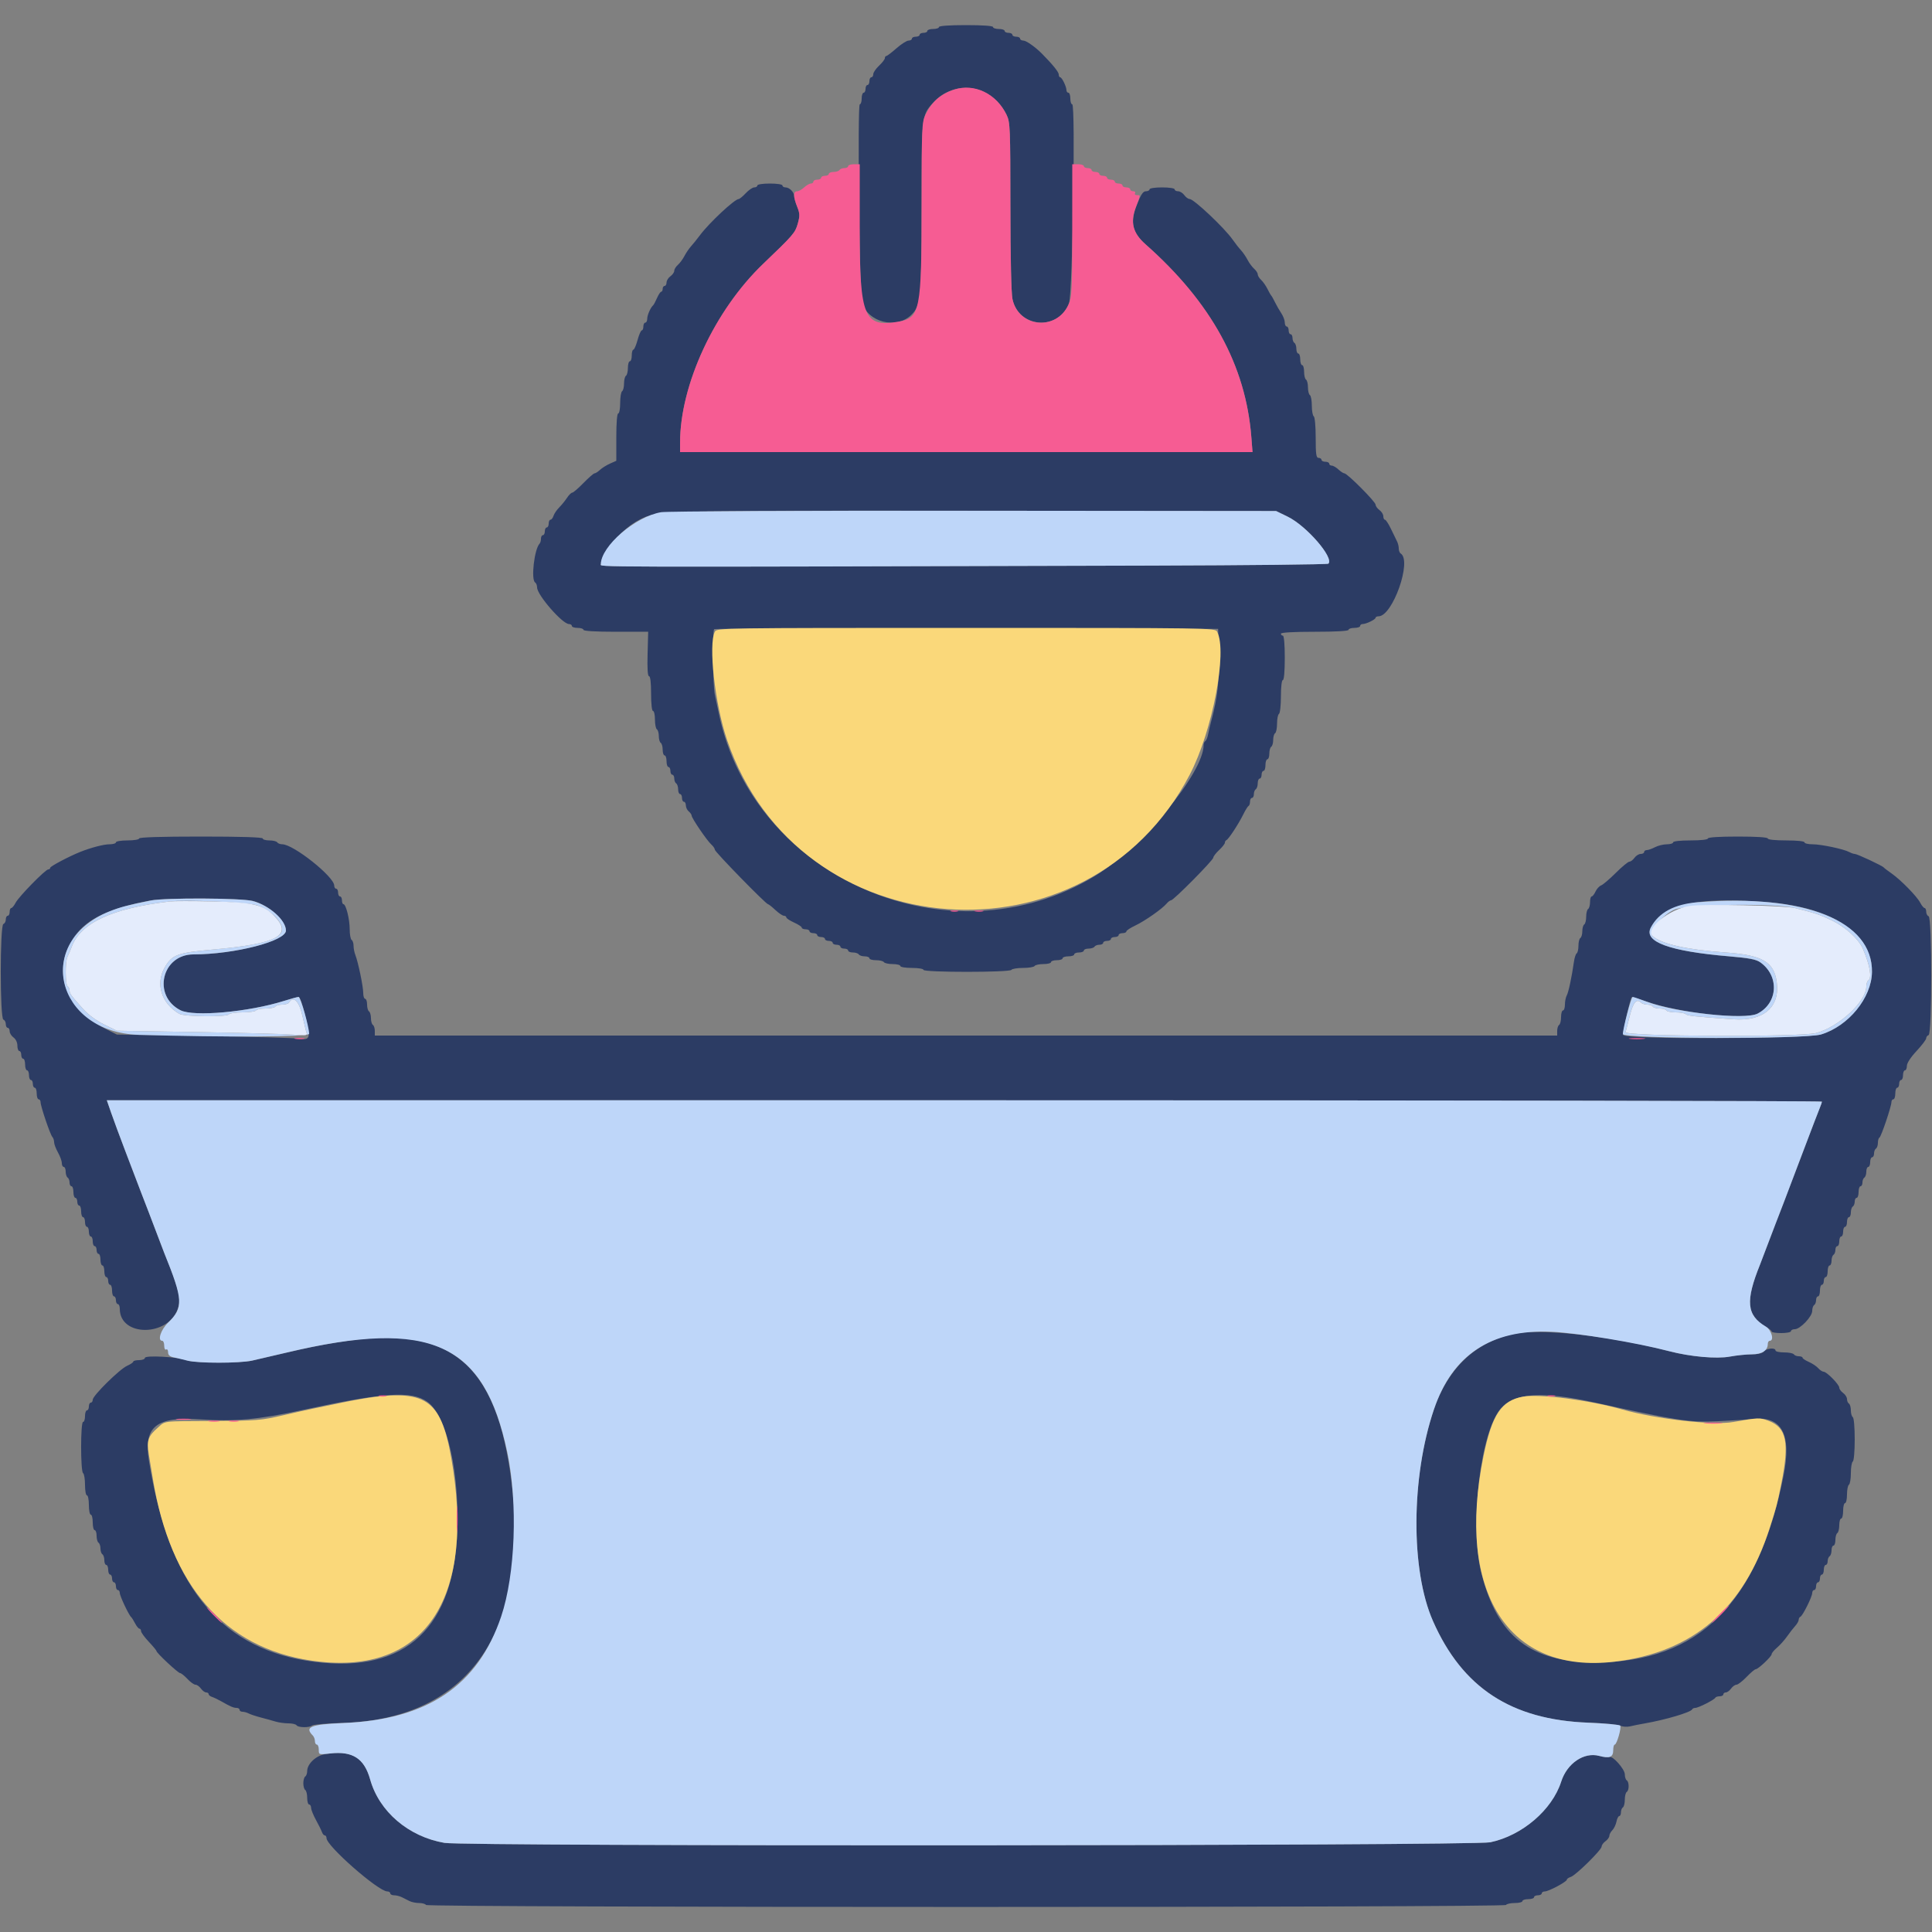 <svg id="svg" version="1.1" xmlns="http://www.w3.org/2000/svg" xmlns:xlink="http://www.w3.org/1999/xlink" width="400" height="400" viewBox="0, 0, 400,400"><rect x="0" y="0" width="400" height="400" fill="#808080" stroke="none"/><g id="svgg"><path id="path0" d="M194.400 5.600 C 194.400 5.820,193.860 6.000,193.200 6.000 C 192.540 6.000,192.000 6.180,192.000 6.400 C 192.000 6.620,191.640 6.800,191.200 6.800 C 190.760 6.800,190.400 6.980,190.400 7.200 C 190.400 7.420,190.040 7.600,189.600 7.600 C 189.160 7.600,188.800 7.780,188.800 8.000 C 188.800 8.220,188.485 8.403,188.100 8.406 C 187.715 8.410,186.590 9.127,185.600 10.000 C 184.610 10.873,183.665 11.590,183.500 11.594 C 183.335 11.597,183.200 11.798,183.200 12.040 C 183.200 12.281,182.660 12.983,182.000 13.600 C 181.340 14.217,180.800 15.009,180.800 15.360 C 180.800 15.712,180.620 16.000,180.400 16.000 C 180.180 16.000,180.000 16.360,180.000 16.800 C 180.000 17.240,179.820 17.600,179.600 17.600 C 179.380 17.600,179.200 17.960,179.200 18.400 C 179.200 18.840,179.020 19.200,178.800 19.200 C 178.580 19.200,178.400 19.740,178.400 20.400 C 178.400 21.060,178.223 21.600,178.008 21.600 C 177.507 21.600,177.927 60.387,178.450 62.479 C 179.512 66.726,185.653 68.295,188.763 65.114 C 190.652 63.181,190.799 61.567,190.809 42.680 C 190.818 23.994,190.827 23.910,193.078 21.391 C 197.657 16.265,205.376 17.478,208.414 23.800 C 209.135 25.301,209.183 26.466,209.191 42.680 C 209.197 53.245,209.364 60.725,209.622 61.926 C 210.921 67.988,219.258 68.543,221.336 62.707 C 222.070 60.648,222.693 21.600,221.992 21.600 C 221.777 21.600,221.600 21.060,221.600 20.400 C 221.600 19.740,221.420 19.200,221.200 19.200 C 220.980 19.200,220.800 18.966,220.800 18.680 C 220.800 17.944,219.859 16.007,219.500 16.003 C 219.335 16.001,219.200 15.730,219.200 15.400 C 219.200 14.912,217.893 13.302,215.704 11.093 C 214.372 9.749,212.479 8.412,211.900 8.406 C 211.515 8.403,211.200 8.220,211.200 8.000 C 211.200 7.780,210.840 7.600,210.400 7.600 C 209.960 7.600,209.600 7.420,209.600 7.200 C 209.600 6.980,209.240 6.800,208.800 6.800 C 208.360 6.800,208.000 6.620,208.000 6.400 C 208.000 6.180,207.460 6.000,206.800 6.000 C 206.140 6.000,205.600 5.820,205.600 5.600 C 205.600 5.352,203.467 5.200,200.000 5.200 C 196.533 5.200,194.400 5.352,194.400 5.600 M156.800 38.400 C 156.800 38.620,156.512 38.800,156.160 38.800 C 155.809 38.800,155.017 39.340,154.400 40.000 C 153.783 40.660,153.126 41.202,152.940 41.205 C 152.099 41.217,146.860 46.105,144.952 48.658 C 144.318 49.506,143.470 50.559,143.066 51.000 C 142.662 51.440,142.051 52.340,141.707 53.000 C 141.363 53.660,140.748 54.491,140.341 54.847 C 139.933 55.203,139.600 55.748,139.600 56.059 C 139.600 56.369,139.240 56.883,138.800 57.200 C 138.360 57.517,138.000 58.097,138.000 58.488 C 138.000 58.880,137.820 59.200,137.600 59.200 C 137.380 59.200,137.200 59.470,137.200 59.800 C 137.200 60.130,137.064 60.400,136.898 60.400 C 136.731 60.400,136.341 60.985,136.030 61.700 C 135.719 62.415,135.360 63.090,135.232 63.200 C 134.699 63.659,134.000 65.246,134.000 65.995 C 134.000 66.438,133.820 66.800,133.600 66.800 C 133.380 66.800,133.200 67.160,133.200 67.600 C 133.200 68.040,133.053 68.400,132.872 68.400 C 132.692 68.400,132.300 69.300,132.000 70.400 C 131.700 71.500,131.308 72.400,131.128 72.400 C 130.947 72.400,130.800 72.940,130.800 73.600 C 130.800 74.260,130.620 74.800,130.400 74.800 C 130.180 74.800,130.000 75.419,130.000 76.176 C 130.000 76.933,129.820 77.664,129.600 77.800 C 129.380 77.936,129.200 78.656,129.200 79.400 C 129.200 80.144,129.020 80.864,128.800 81.000 C 128.580 81.136,128.400 82.227,128.400 83.424 C 128.400 84.621,128.220 85.600,128.000 85.600 C 127.755 85.600,127.600 87.501,127.600 90.502 L 127.600 95.405 126.300 95.980 C 125.585 96.297,124.651 96.880,124.225 97.278 C 123.798 97.675,123.291 98.000,123.099 98.000 C 122.906 98.000,121.871 98.900,120.800 100.000 C 119.729 101.100,118.681 102.000,118.472 102.000 C 118.263 102.000,117.774 102.486,117.385 103.079 C 116.996 103.673,116.269 104.567,115.770 105.067 C 115.271 105.566,114.746 106.340,114.604 106.787 C 114.462 107.234,114.178 107.600,113.973 107.600 C 113.768 107.600,113.600 107.960,113.600 108.400 C 113.600 108.840,113.420 109.200,113.200 109.200 C 112.980 109.200,112.800 109.560,112.800 110.000 C 112.800 110.440,112.620 110.800,112.400 110.800 C 112.180 110.800,112.000 111.130,112.000 111.533 C 112.000 111.937,111.877 112.390,111.726 112.541 C 110.628 113.639,109.893 120.039,110.800 120.600 C 111.020 120.736,111.200 121.199,111.200 121.629 C 111.200 123.179,116.443 129.200,117.793 129.200 C 118.127 129.200,118.400 129.380,118.400 129.600 C 118.400 129.820,118.940 130.000,119.600 130.000 C 120.260 130.000,120.800 130.180,120.800 130.400 C 120.800 130.651,123.299 130.800,127.500 130.799 L 134.200 130.798 134.076 135.399 C 133.993 138.453,134.094 140.000,134.376 140.000 C 134.643 140.000,134.800 141.330,134.800 143.600 C 134.800 145.733,134.963 147.200,135.200 147.200 C 135.420 147.200,135.600 147.999,135.600 148.976 C 135.600 149.953,135.780 150.864,136.000 151.000 C 136.220 151.136,136.400 151.766,136.400 152.400 C 136.400 153.034,136.580 153.664,136.800 153.800 C 137.020 153.936,137.200 154.577,137.200 155.224 C 137.200 155.871,137.380 156.400,137.600 156.400 C 137.820 156.400,138.000 156.940,138.000 157.600 C 138.000 158.260,138.180 158.800,138.400 158.800 C 138.620 158.800,138.800 159.160,138.800 159.600 C 138.800 160.040,138.980 160.400,139.200 160.400 C 139.420 160.400,139.600 160.749,139.600 161.176 C 139.600 161.603,139.780 162.064,140.000 162.200 C 140.220 162.336,140.400 162.887,140.400 163.424 C 140.400 163.961,140.580 164.400,140.800 164.400 C 141.020 164.400,141.200 164.760,141.200 165.200 C 141.200 165.640,141.380 166.000,141.600 166.000 C 141.820 166.000,142.000 166.338,142.000 166.751 C 142.000 167.164,142.270 167.726,142.600 168.000 C 142.930 168.274,143.200 168.666,143.200 168.871 C 143.200 169.387,146.380 174.055,147.272 174.847 C 147.672 175.203,148.000 175.687,148.000 175.923 C 148.000 176.363,158.576 187.200,159.005 187.200 C 159.136 187.200,159.819 187.739,160.522 188.398 C 161.225 189.057,162.025 189.597,162.300 189.598 C 162.575 189.599,162.800 189.753,162.800 189.939 C 162.800 190.126,163.520 190.603,164.400 191.000 C 165.280 191.397,166.000 191.874,166.000 192.061 C 166.000 192.247,166.360 192.400,166.800 192.400 C 167.240 192.400,167.600 192.580,167.600 192.800 C 167.600 193.020,167.960 193.200,168.400 193.200 C 168.840 193.200,169.200 193.380,169.200 193.600 C 169.200 193.820,169.560 194.000,170.000 194.000 C 170.440 194.000,170.800 194.180,170.800 194.400 C 170.800 194.620,171.160 194.800,171.600 194.800 C 172.040 194.800,172.400 194.980,172.400 195.200 C 172.400 195.420,172.760 195.600,173.200 195.600 C 173.640 195.600,174.000 195.780,174.000 196.000 C 174.000 196.220,174.360 196.400,174.800 196.400 C 175.240 196.400,175.600 196.580,175.600 196.800 C 175.600 197.020,176.039 197.200,176.576 197.200 C 177.113 197.200,177.664 197.380,177.800 197.600 C 177.936 197.820,178.487 198.000,179.024 198.000 C 179.561 198.000,180.000 198.180,180.000 198.400 C 180.000 198.620,180.619 198.800,181.376 198.800 C 182.133 198.800,182.864 198.980,183.000 199.200 C 183.136 199.420,183.957 199.600,184.824 199.600 C 185.691 199.600,186.400 199.780,186.400 200.000 C 186.400 200.222,187.467 200.400,188.800 200.400 C 190.133 200.400,191.200 200.578,191.200 200.800 C 191.200 201.345,209.063 201.345,209.400 200.800 C 209.536 200.580,210.616 200.400,211.800 200.400 C 212.984 200.400,214.064 200.220,214.200 200.000 C 214.336 199.780,215.157 199.600,216.024 199.600 C 216.891 199.600,217.600 199.420,217.600 199.200 C 217.600 198.980,218.140 198.800,218.800 198.800 C 219.460 198.800,220.000 198.620,220.000 198.400 C 220.000 198.180,220.540 198.000,221.200 198.000 C 221.860 198.000,222.400 197.820,222.400 197.600 C 222.400 197.380,222.850 197.200,223.400 197.200 C 223.950 197.200,224.400 197.020,224.400 196.800 C 224.400 196.580,224.839 196.400,225.376 196.400 C 225.913 196.400,226.464 196.220,226.600 196.000 C 226.736 195.780,227.197 195.600,227.624 195.600 C 228.051 195.600,228.400 195.420,228.400 195.200 C 228.400 194.980,228.760 194.800,229.200 194.800 C 229.640 194.800,230.000 194.620,230.000 194.400 C 230.000 194.180,230.360 194.000,230.800 194.000 C 231.240 194.000,231.600 193.820,231.600 193.600 C 231.600 193.380,231.960 193.200,232.400 193.200 C 232.840 193.200,233.200 193.040,233.200 192.844 C 233.200 192.648,234.035 192.096,235.055 191.616 C 237.031 190.687,240.641 188.155,241.549 187.061 C 241.851 186.697,242.258 186.400,242.454 186.400 C 242.973 186.400,251.200 178.090,251.200 177.565 C 251.200 177.321,251.740 176.617,252.400 176.000 C 253.060 175.383,253.600 174.696,253.600 174.473 C 253.600 174.249,253.745 174.007,253.923 173.933 C 254.363 173.752,256.452 170.562,257.415 168.600 C 257.847 167.720,258.335 166.940,258.500 166.867 C 258.665 166.793,258.800 166.388,258.800 165.967 C 258.800 165.545,258.980 165.200,259.200 165.200 C 259.420 165.200,259.600 164.851,259.600 164.424 C 259.600 163.997,259.780 163.536,260.000 163.400 C 260.220 163.264,260.400 162.713,260.400 162.176 C 260.400 161.639,260.580 161.200,260.800 161.200 C 261.020 161.200,261.200 160.840,261.200 160.400 C 261.200 159.960,261.380 159.600,261.600 159.600 C 261.820 159.600,262.000 159.060,262.000 158.400 C 262.000 157.740,262.180 157.200,262.400 157.200 C 262.620 157.200,262.800 156.671,262.800 156.024 C 262.800 155.377,262.980 154.736,263.200 154.600 C 263.420 154.464,263.600 153.834,263.600 153.200 C 263.600 152.566,263.780 151.936,264.000 151.800 C 264.220 151.664,264.400 150.764,264.400 149.800 C 264.400 148.836,264.580 147.936,264.800 147.800 C 265.020 147.664,265.200 146.033,265.200 144.176 C 265.200 142.192,265.365 140.800,265.600 140.800 C 265.843 140.800,266.000 139.000,266.000 136.200 C 266.000 133.400,265.843 131.600,265.600 131.600 C 265.380 131.600,265.200 131.420,265.200 131.200 C 265.200 130.949,267.800 130.800,272.200 130.800 C 276.600 130.800,279.200 130.651,279.200 130.400 C 279.200 130.180,279.740 130.000,280.400 130.000 C 281.060 130.000,281.600 129.820,281.600 129.600 C 281.600 129.380,281.834 129.200,282.120 129.200 C 282.856 129.200,284.793 128.259,284.797 127.900 C 284.799 127.735,285.076 127.600,285.413 127.600 C 288.325 127.600,292.390 116.077,290.000 114.600 C 289.780 114.464,289.600 114.001,289.600 113.571 C 289.600 113.141,289.440 112.477,289.244 112.095 C 289.048 111.713,288.480 110.545,287.981 109.500 C 287.482 108.455,286.923 107.600,286.737 107.600 C 286.552 107.600,286.400 107.280,286.400 106.888 C 286.400 106.497,286.040 105.917,285.600 105.600 C 285.160 105.283,284.800 104.781,284.800 104.484 C 284.800 103.886,278.938 98.000,278.342 98.000 C 278.136 98.000,277.580 97.640,277.108 97.200 C 276.636 96.760,276.013 96.400,275.725 96.400 C 275.436 96.400,275.200 96.220,275.200 96.000 C 275.200 95.780,274.840 95.600,274.400 95.600 C 273.960 95.600,273.600 95.420,273.600 95.200 C 273.600 94.980,273.330 94.800,273.000 94.800 C 272.505 94.800,272.400 94.069,272.400 90.624 C 272.400 88.271,272.225 86.339,272.000 86.200 C 271.780 86.064,271.600 85.074,271.600 84.000 C 271.600 82.926,271.420 81.936,271.200 81.800 C 270.980 81.664,270.800 80.944,270.800 80.200 C 270.800 79.456,270.620 78.736,270.400 78.600 C 270.180 78.464,270.000 77.733,270.000 76.976 C 270.000 76.219,269.820 75.600,269.600 75.600 C 269.380 75.600,269.200 75.060,269.200 74.400 C 269.200 73.740,269.020 73.200,268.800 73.200 C 268.580 73.200,268.400 72.761,268.400 72.224 C 268.400 71.687,268.220 71.136,268.000 71.000 C 267.780 70.864,267.600 70.403,267.600 69.976 C 267.600 69.549,267.420 69.200,267.200 69.200 C 266.980 69.200,266.800 68.840,266.800 68.400 C 266.800 67.960,266.620 67.600,266.400 67.600 C 266.180 67.600,266.000 67.223,266.000 66.762 C 266.000 66.301,265.679 65.446,265.286 64.862 C 264.893 64.278,264.308 63.260,263.986 62.600 C 263.665 61.940,263.311 61.310,263.200 61.200 C 263.089 61.090,262.730 60.460,262.402 59.800 C 262.074 59.140,261.489 58.309,261.103 57.953 C 260.716 57.597,260.400 57.078,260.400 56.800 C 260.400 56.522,260.067 56.003,259.659 55.647 C 259.252 55.291,258.637 54.460,258.293 53.800 C 257.949 53.140,257.333 52.240,256.923 51.800 C 256.513 51.360,255.738 50.370,255.199 49.600 C 253.514 47.192,247.166 41.200,246.299 41.200 C 246.012 41.200,245.517 40.840,245.200 40.400 C 244.883 39.960,244.303 39.600,243.912 39.600 C 243.520 39.600,243.200 39.420,243.200 39.200 C 243.200 38.974,242.067 38.800,240.600 38.800 C 239.133 38.800,238.000 38.974,238.000 39.200 C 238.000 39.420,237.656 39.600,237.235 39.600 C 236.660 39.600,236.200 40.290,235.379 42.383 C 233.939 46.054,234.392 48.123,237.176 50.586 C 250.769 62.612,257.921 75.646,259.077 90.500 L 259.319 93.600 200.059 93.600 L 140.800 93.600 140.800 91.670 C 140.800 79.639,147.962 64.231,158.032 54.600 C 164.278 48.625,164.638 48.207,165.175 46.290 C 165.626 44.677,165.609 44.206,165.048 42.804 C 164.692 41.913,164.400 40.905,164.400 40.563 C 164.400 39.762,163.434 38.800,162.629 38.800 C 162.283 38.800,162.000 38.620,162.000 38.400 C 162.000 38.174,160.867 38.000,159.400 38.000 C 157.933 38.000,156.800 38.174,156.800 38.400 M266.600 106.969 C 270.502 108.870,276.238 115.494,275.029 116.704 C 274.867 116.867,258.414 117.045,238.467 117.100 C 119.444 117.427,124.400 117.440,124.404 116.800 C 124.419 114.467,128.803 109.416,132.382 107.609 C 136.207 105.678,135.886 105.687,201.600 105.745 L 264.200 105.800 266.600 106.969 M252.329 135.600 C 252.455 140.925,252.083 144.362,250.898 148.800 C 250.574 150.010,250.220 151.497,250.109 152.105 C 249.998 152.713,249.749 153.308,249.554 153.429 C 249.359 153.549,249.200 153.910,249.200 154.232 C 249.200 160.069,236.337 175.545,226.600 181.423 C 196.639 199.511,155.999 181.938,148.842 147.800 C 148.611 146.700,148.238 144.955,148.011 143.923 C 147.558 141.854,147.441 130.692,147.868 130.265 C 148.016 130.118,171.551 130.043,200.168 130.099 L 252.200 130.200 252.329 135.600 M28.800 173.600 C 28.800 173.822,27.733 174.000,26.400 174.000 C 25.067 174.000,24.000 174.178,24.000 174.400 C 24.000 174.620,23.402 174.800,22.671 174.800 C 21.485 174.800,18.837 175.490,16.600 176.383 C 14.309 177.297,10.400 179.363,10.400 179.660 C 10.400 179.847,10.217 180.000,9.994 180.000 C 9.403 180.000,3.901 185.621,3.232 186.908 C 2.920 187.508,2.515 188.000,2.332 188.000 C 2.150 188.000,2.000 188.360,2.000 188.800 C 2.000 189.240,1.820 189.600,1.600 189.600 C 1.380 189.600,1.200 189.945,1.200 190.367 C 1.200 190.788,0.975 191.208,0.700 191.300 C -0.025 191.542,-0.025 210.858,0.700 211.100 C 0.975 211.192,1.200 211.612,1.200 212.033 C 1.200 212.455,1.380 212.800,1.600 212.800 C 1.820 212.800,2.000 213.120,2.000 213.512 C 2.000 213.903,2.360 214.483,2.800 214.800 C 3.270 215.139,3.600 215.835,3.600 216.488 C 3.600 217.100,3.780 217.600,4.000 217.600 C 4.220 217.600,4.400 217.960,4.400 218.400 C 4.400 218.840,4.580 219.200,4.800 219.200 C 5.020 219.200,5.200 219.740,5.200 220.400 C 5.200 221.060,5.380 221.600,5.600 221.600 C 5.820 221.600,6.000 222.050,6.000 222.600 C 6.000 223.150,6.180 223.600,6.400 223.600 C 6.620 223.600,6.800 223.960,6.800 224.400 C 6.800 224.840,6.980 225.200,7.200 225.200 C 7.420 225.200,7.600 225.740,7.600 226.400 C 7.600 227.060,7.780 227.600,8.000 227.600 C 8.220 227.600,8.400 227.866,8.400 228.192 C 8.400 229.030,10.396 234.923,10.835 235.380 C 11.036 235.589,11.200 236.079,11.200 236.468 C 11.200 236.857,11.560 237.817,12.000 238.600 C 12.440 239.383,12.800 240.379,12.800 240.812 C 12.800 241.245,12.980 241.600,13.200 241.600 C 13.420 241.600,13.600 242.039,13.600 242.576 C 13.600 243.113,13.780 243.664,14.000 243.800 C 14.220 243.936,14.400 244.397,14.400 244.824 C 14.400 245.251,14.580 245.600,14.800 245.600 C 15.020 245.600,15.200 246.140,15.200 246.800 C 15.200 247.460,15.380 248.000,15.600 248.000 C 15.820 248.000,16.000 248.360,16.000 248.800 C 16.000 249.240,16.180 249.600,16.400 249.600 C 16.620 249.600,16.800 250.140,16.800 250.800 C 16.800 251.460,16.980 252.000,17.200 252.000 C 17.420 252.000,17.600 252.450,17.600 253.000 C 17.600 253.550,17.780 254.000,18.000 254.000 C 18.220 254.000,18.400 254.450,18.400 255.000 C 18.400 255.550,18.580 256.000,18.800 256.000 C 19.020 256.000,19.200 256.450,19.200 257.000 C 19.200 257.550,19.380 258.000,19.600 258.000 C 19.820 258.000,20.000 258.360,20.000 258.800 C 20.000 259.240,20.180 259.600,20.400 259.600 C 20.620 259.600,20.800 260.140,20.800 260.800 C 20.800 261.460,20.980 262.000,21.200 262.000 C 21.420 262.000,21.600 262.540,21.600 263.200 C 21.600 263.860,21.780 264.400,22.000 264.400 C 22.220 264.400,22.400 264.760,22.400 265.200 C 22.400 265.640,22.580 266.000,22.800 266.000 C 23.020 266.000,23.200 266.540,23.200 267.200 C 23.200 267.860,23.380 268.400,23.600 268.400 C 23.820 268.400,24.000 268.760,24.000 269.200 C 24.000 269.640,24.180 270.000,24.400 270.000 C 24.620 270.000,24.800 270.435,24.800 270.968 C 24.800 276.841,34.890 276.787,36.832 270.903 C 37.524 268.808,37.083 267.017,34.000 259.400 C 33.822 258.960,33.102 257.070,32.400 255.200 C 31.698 253.330,30.978 251.440,30.800 251.000 C 30.622 250.560,29.927 248.760,29.256 247.000 C 28.585 245.240,27.109 241.370,25.976 238.400 C 24.843 235.430,23.511 231.830,23.016 230.400 L 22.116 227.800 199.658 227.800 C 297.306 227.800,377.200 227.927,377.200 228.081 C 377.200 228.236,377.023 228.776,376.807 229.281 C 376.591 229.787,375.054 233.800,373.391 238.200 C 369.959 247.281,368.072 252.235,367.600 253.400 C 367.422 253.840,366.702 255.730,366.000 257.600 C 365.298 259.470,364.578 261.360,364.401 261.800 C 361.331 269.405,361.602 272.302,365.606 274.667 C 366.263 275.055,366.800 275.514,366.800 275.686 C 366.800 275.859,367.700 276.000,368.800 276.000 C 369.900 276.000,370.800 275.820,370.800 275.600 C 370.800 275.380,371.154 275.200,371.587 275.200 C 372.703 275.200,375.200 272.581,375.200 271.410 C 375.200 270.881,375.380 270.336,375.600 270.200 C 375.820 270.064,376.000 269.603,376.000 269.176 C 376.000 268.749,376.180 268.400,376.400 268.400 C 376.620 268.400,376.800 267.860,376.800 267.200 C 376.800 266.540,376.980 266.000,377.200 266.000 C 377.420 266.000,377.600 265.640,377.600 265.200 C 377.600 264.760,377.780 264.400,378.000 264.400 C 378.220 264.400,378.400 263.860,378.400 263.200 C 378.400 262.540,378.580 262.000,378.800 262.000 C 379.020 262.000,379.200 261.561,379.200 261.024 C 379.200 260.487,379.380 259.936,379.600 259.800 C 379.820 259.664,380.000 259.203,380.000 258.776 C 380.000 258.349,380.180 258.000,380.400 258.000 C 380.620 258.000,380.800 257.550,380.800 257.000 C 380.800 256.450,380.980 256.000,381.200 256.000 C 381.420 256.000,381.600 255.550,381.600 255.000 C 381.600 254.450,381.780 254.000,382.000 254.000 C 382.220 254.000,382.400 253.550,382.400 253.000 C 382.400 252.450,382.580 252.000,382.800 252.000 C 383.020 252.000,383.200 251.561,383.200 251.024 C 383.200 250.487,383.380 249.936,383.600 249.800 C 383.820 249.664,384.000 249.203,384.000 248.776 C 384.000 248.349,384.180 248.000,384.400 248.000 C 384.620 248.000,384.800 247.460,384.800 246.800 C 384.800 246.140,384.980 245.600,385.200 245.600 C 385.420 245.600,385.600 245.251,385.600 244.824 C 385.600 244.397,385.780 243.936,386.000 243.800 C 386.220 243.664,386.400 243.113,386.400 242.576 C 386.400 242.039,386.580 241.600,386.800 241.600 C 387.020 241.600,387.200 241.150,387.200 240.600 C 387.200 240.050,387.380 239.600,387.600 239.600 C 387.820 239.600,388.000 239.251,388.000 238.824 C 388.000 238.397,388.180 237.936,388.400 237.800 C 388.620 237.664,388.800 237.128,388.800 236.610 C 388.800 236.091,388.941 235.607,389.113 235.533 C 389.465 235.384,391.600 229.063,391.600 228.172 C 391.600 227.858,391.780 227.600,392.000 227.600 C 392.220 227.600,392.400 227.060,392.400 226.400 C 392.400 225.740,392.580 225.200,392.800 225.200 C 393.020 225.200,393.200 224.840,393.200 224.400 C 393.200 223.960,393.380 223.600,393.600 223.600 C 393.820 223.600,394.000 223.150,394.000 222.600 C 394.000 222.050,394.180 221.600,394.400 221.600 C 394.620 221.600,394.800 221.182,394.800 220.671 C 394.800 220.108,395.589 218.897,396.800 217.600 C 397.900 216.422,398.800 215.235,398.800 214.963 C 398.800 214.690,399.025 214.392,399.300 214.300 C 400.027 214.058,400.027 189.942,399.300 189.700 C 399.025 189.608,398.800 189.188,398.800 188.767 C 398.800 188.345,398.650 188.000,398.468 188.000 C 398.285 188.000,397.880 187.508,397.568 186.906 C 396.880 185.581,393.526 182.157,391.600 180.815 C 390.830 180.278,390.110 179.729,390.000 179.596 C 389.693 179.224,384.508 176.800,384.020 176.800 C 383.783 176.800,383.277 176.628,382.895 176.418 C 381.759 175.795,377.076 174.800,375.274 174.800 C 374.353 174.800,373.600 174.620,373.600 174.400 C 373.600 174.161,372.067 174.000,369.800 174.000 C 367.533 174.000,366.000 173.839,366.000 173.600 C 366.000 173.351,363.667 173.200,359.800 173.200 C 355.933 173.200,353.600 173.351,353.600 173.600 C 353.600 173.837,352.133 174.000,350.000 174.000 C 347.867 174.000,346.400 174.163,346.400 174.400 C 346.400 174.620,345.815 174.801,345.100 174.802 C 344.385 174.804,343.284 175.074,342.654 175.402 C 342.024 175.731,341.259 176.000,340.954 176.000 C 340.649 176.000,340.400 176.180,340.400 176.400 C 340.400 176.620,340.080 176.800,339.688 176.800 C 339.297 176.800,338.717 177.160,338.400 177.600 C 338.083 178.040,337.608 178.400,337.344 178.400 C 337.080 178.400,335.815 179.446,334.532 180.724 C 333.249 182.002,331.883 183.167,331.497 183.312 C 331.110 183.458,330.586 184.033,330.332 184.589 C 330.079 185.145,329.720 185.600,329.536 185.600 C 329.351 185.600,329.200 186.129,329.200 186.776 C 329.200 187.423,329.020 188.064,328.800 188.200 C 328.580 188.336,328.400 189.056,328.400 189.800 C 328.400 190.544,328.220 191.264,328.000 191.400 C 327.780 191.536,327.600 192.166,327.600 192.800 C 327.600 193.434,327.420 194.064,327.200 194.200 C 326.980 194.336,326.800 195.056,326.800 195.800 C 326.800 196.544,326.639 197.252,326.442 197.374 C 326.245 197.495,325.988 198.271,325.871 199.097 C 325.418 202.276,324.747 205.429,324.382 206.095 C 324.172 206.477,324.000 207.332,324.000 207.995 C 324.000 208.658,323.820 209.200,323.600 209.200 C 323.380 209.200,323.200 209.819,323.200 210.576 C 323.200 211.333,323.020 212.064,322.800 212.200 C 322.580 212.336,322.400 212.887,322.400 213.424 L 322.400 214.400 200.000 214.400 L 77.600 214.400 77.600 213.424 C 77.600 212.887,77.420 212.336,77.200 212.200 C 76.980 212.064,76.800 211.434,76.800 210.800 C 76.800 210.166,76.620 209.536,76.400 209.400 C 76.180 209.264,76.000 208.623,76.000 207.976 C 76.000 207.329,75.820 206.800,75.600 206.800 C 75.380 206.800,75.200 206.241,75.200 205.557 C 75.200 204.221,74.152 199.187,73.561 197.681 C 73.362 197.176,73.200 196.331,73.200 195.805 C 73.200 195.278,73.020 194.736,72.800 194.600 C 72.580 194.464,72.400 193.461,72.400 192.370 C 72.400 190.297,71.623 187.200,71.103 187.200 C 70.936 187.200,70.800 186.840,70.800 186.400 C 70.800 185.960,70.620 185.600,70.400 185.600 C 70.180 185.600,70.000 185.240,70.000 184.800 C 70.000 184.360,69.820 184.000,69.600 184.000 C 69.380 184.000,69.200 183.711,69.200 183.358 C 69.200 181.521,60.747 174.800,58.437 174.800 C 58.003 174.800,57.536 174.620,57.400 174.400 C 57.264 174.180,56.533 174.000,55.776 174.000 C 55.019 174.000,54.400 173.820,54.400 173.600 C 54.400 173.342,49.867 173.200,41.600 173.200 C 33.333 173.200,28.800 173.342,28.800 173.600 M52.569 186.571 C 55.901 187.573,59.200 190.601,59.200 192.656 C 59.200 194.846,48.607 197.579,40.054 197.597 C 33.507 197.610,31.504 206.147,37.343 209.153 C 40.070 210.556,51.483 209.533,58.800 207.229 C 60.230 206.779,61.593 206.408,61.830 206.405 C 62.390 206.398,64.199 213.706,63.857 214.596 C 63.640 215.162,63.266 215.236,61.697 215.026 C 60.654 214.887,51.790 214.642,42.000 214.483 L 24.200 214.193 21.819 212.997 C 13.201 208.666,10.567 200.581,15.544 193.735 C 18.155 190.143,22.765 187.990,31.200 186.422 C 34.446 185.819,50.440 185.930,52.569 186.571 M366.000 186.787 C 379.528 187.871,387.682 193.342,387.570 201.257 C 387.494 206.553,382.693 212.469,377.108 214.148 C 373.841 215.130,336.257 215.241,336.070 214.269 C 335.953 213.663,337.478 206.879,337.824 206.465 C 337.886 206.391,339.346 206.817,341.068 207.412 C 347.861 209.759,361.295 211.199,363.889 209.857 C 368.117 207.671,368.430 202.069,364.482 199.258 C 363.644 198.662,362.155 198.376,357.997 198.011 C 345.418 196.907,340.256 194.987,341.806 191.987 C 344.303 187.159,351.453 185.622,366.000 186.787 M313.200 276.199 C 305.369 277.963,299.744 283.341,296.881 291.800 C 292.133 305.833,292.041 325.088,296.671 335.600 C 302.733 349.364,312.910 356.070,328.600 356.639 C 331.900 356.759,334.992 357.048,335.471 357.281 C 335.950 357.514,336.850 357.578,337.471 357.425 C 338.092 357.271,339.500 356.990,340.600 356.800 C 344.752 356.085,350.085 354.505,350.333 353.916 C 350.407 353.742,350.705 353.600,350.996 353.600 C 351.637 353.600,354.947 351.920,355.133 351.500 C 355.207 351.335,355.612 351.200,356.033 351.200 C 356.455 351.200,356.800 351.020,356.800 350.800 C 356.800 350.580,357.030 350.400,357.312 350.400 C 357.593 350.400,358.083 350.040,358.400 349.600 C 358.717 349.160,359.221 348.800,359.520 348.800 C 359.818 348.800,360.754 348.080,361.600 347.200 C 362.446 346.320,363.296 345.600,363.490 345.600 C 364.004 345.600,366.800 342.966,366.800 342.482 C 366.800 342.256,367.297 341.650,367.906 341.136 C 368.514 340.621,369.454 339.570,369.995 338.800 C 370.536 338.030,371.298 337.051,371.689 336.625 C 372.080 336.198,372.400 335.628,372.400 335.358 C 372.400 335.088,372.557 334.807,372.749 334.733 C 373.221 334.553,375.200 330.581,375.200 329.813 C 375.200 329.476,375.380 329.200,375.600 329.200 C 375.820 329.200,376.000 328.840,376.000 328.400 C 376.000 327.960,376.180 327.600,376.400 327.600 C 376.620 327.600,376.800 327.240,376.800 326.800 C 376.800 326.360,376.980 326.000,377.200 326.000 C 377.420 326.000,377.600 325.550,377.600 325.000 C 377.600 324.450,377.780 324.000,378.000 324.000 C 378.220 324.000,378.400 323.651,378.400 323.224 C 378.400 322.797,378.580 322.336,378.800 322.200 C 379.020 322.064,379.200 321.513,379.200 320.976 C 379.200 320.439,379.380 320.000,379.600 320.000 C 379.820 320.000,380.000 319.471,380.000 318.824 C 380.000 318.177,380.180 317.536,380.400 317.400 C 380.620 317.264,380.800 316.533,380.800 315.776 C 380.800 315.019,380.980 314.400,381.200 314.400 C 381.420 314.400,381.600 313.680,381.600 312.800 C 381.600 311.920,381.780 311.200,382.000 311.200 C 382.220 311.200,382.400 310.401,382.400 309.424 C 382.400 308.447,382.580 307.536,382.800 307.400 C 383.020 307.264,383.200 306.184,383.200 305.000 C 383.200 303.816,383.380 302.736,383.600 302.600 C 383.827 302.460,384.000 300.470,384.000 298.000 C 384.000 295.530,383.827 293.540,383.600 293.400 C 383.380 293.264,383.200 292.634,383.200 292.000 C 383.200 291.366,383.020 290.736,382.800 290.600 C 382.580 290.464,382.400 290.043,382.400 289.665 C 382.400 289.286,382.040 288.717,381.600 288.400 C 381.160 288.083,380.800 287.587,380.800 287.298 C 380.800 286.648,378.199 284.000,377.560 284.000 C 377.304 284.000,376.803 283.671,376.447 283.270 C 376.091 282.868,375.215 282.284,374.500 281.972 C 373.785 281.660,373.200 281.269,373.200 281.102 C 373.200 280.936,372.851 280.800,372.424 280.800 C 371.997 280.800,371.536 280.620,371.400 280.400 C 371.264 280.180,370.353 280.000,369.376 280.000 C 368.399 280.000,367.600 279.820,367.600 279.600 C 367.600 278.977,365.756 279.130,365.200 279.800 C 364.879 280.187,363.991 280.400,362.697 280.400 C 361.594 280.400,359.546 280.611,358.146 280.869 C 355.390 281.377,349.974 280.895,345.600 279.753 C 333.328 276.548,318.749 274.949,313.200 276.199 M75.600 277.184 C 71.025 277.601,65.667 278.541,59.400 280.025 C 56.540 280.702,53.300 281.456,52.200 281.700 C 49.532 282.292,40.139 282.233,38.600 281.615 C 36.887 280.927,30.000 280.548,30.000 281.141 C 30.000 281.394,29.460 281.600,28.800 281.600 C 28.140 281.600,27.600 281.736,27.600 281.902 C 27.600 282.069,27.028 282.458,26.328 282.768 C 24.777 283.454,19.200 288.951,19.200 289.794 C 19.200 290.127,19.020 290.400,18.800 290.400 C 18.580 290.400,18.400 290.760,18.400 291.200 C 18.400 291.640,18.220 292.000,18.000 292.000 C 17.780 292.000,17.600 292.540,17.600 293.200 C 17.600 293.860,17.420 294.400,17.200 294.400 C 16.663 294.400,16.663 304.668,17.200 305.000 C 17.420 305.136,17.600 306.227,17.600 307.424 C 17.600 308.621,17.780 309.600,18.000 309.600 C 18.220 309.600,18.400 310.500,18.400 311.600 C 18.400 312.700,18.580 313.600,18.800 313.600 C 19.020 313.600,19.200 314.320,19.200 315.200 C 19.200 316.080,19.380 316.800,19.600 316.800 C 19.820 316.800,20.000 317.329,20.000 317.976 C 20.000 318.623,20.180 319.264,20.400 319.400 C 20.620 319.536,20.800 320.076,20.800 320.600 C 20.800 321.124,20.980 321.664,21.200 321.800 C 21.420 321.936,21.600 322.487,21.600 323.024 C 21.600 323.561,21.780 324.000,22.000 324.000 C 22.220 324.000,22.400 324.450,22.400 325.000 C 22.400 325.550,22.580 326.000,22.800 326.000 C 23.020 326.000,23.200 326.360,23.200 326.800 C 23.200 327.240,23.380 327.600,23.600 327.600 C 23.820 327.600,24.000 327.960,24.000 328.400 C 24.000 328.840,24.180 329.200,24.400 329.200 C 24.620 329.200,24.800 329.476,24.800 329.813 C 24.800 330.427,26.686 334.423,27.153 334.800 C 27.290 334.910,27.656 335.495,27.968 336.100 C 28.280 336.705,28.685 337.200,28.868 337.200 C 29.050 337.200,29.200 337.426,29.200 337.702 C 29.200 337.978,29.920 338.969,30.800 339.903 C 31.680 340.837,32.400 341.707,32.400 341.835 C 32.400 342.223,36.878 346.400,37.293 346.400 C 37.505 346.400,38.183 346.940,38.800 347.600 C 39.417 348.260,40.169 348.800,40.472 348.800 C 40.775 348.800,41.283 349.160,41.600 349.600 C 41.917 350.040,42.407 350.400,42.688 350.400 C 42.970 350.400,43.200 350.559,43.200 350.753 C 43.200 350.948,43.515 351.207,43.900 351.329 C 44.285 351.451,45.140 351.859,45.800 352.236 C 47.714 353.329,48.349 353.600,48.995 353.600 C 49.328 353.600,49.600 353.780,49.600 354.000 C 49.600 354.220,49.872 354.400,50.205 354.400 C 50.538 354.400,51.123 354.562,51.505 354.761 C 51.887 354.960,53.010 355.332,54.000 355.588 C 54.990 355.844,56.353 356.222,57.028 356.427 C 57.704 356.632,58.908 356.800,59.705 356.800 C 60.501 356.800,61.264 356.980,61.400 357.200 C 61.706 357.696,64.103 357.729,64.620 357.244 C 64.829 357.049,67.790 356.798,71.200 356.688 C 97.255 355.843,109.930 337.315,105.812 306.093 C 102.861 283.713,94.260 275.484,75.600 277.184 M88.471 290.223 C 92.583 293.113,95.285 305.359,94.616 318.082 C 93.562 338.164,82.858 346.969,63.345 343.804 C 45.129 340.850,34.911 327.826,30.825 302.354 C 29.703 295.367,32.351 293.242,41.408 293.863 C 48.541 294.352,53.526 293.904,62.455 291.969 C 79.539 288.268,85.154 287.891,88.471 290.223 M330.200 290.384 C 347.488 294.175,349.746 294.519,355.600 294.252 C 358.350 294.127,361.646 293.912,362.924 293.774 C 368.936 293.125,370.981 296.947,369.251 305.600 C 363.986 331.944,351.653 344.186,330.400 344.167 C 316.809 344.155,310.028 338.867,306.697 325.684 C 304.205 315.819,306.533 296.274,310.763 291.560 C 313.630 288.363,319.391 288.015,330.200 290.384 M67.311 363.176 C 65.418 363.484,63.601 365.199,63.600 366.676 C 63.600 367.158,63.420 367.664,63.200 367.800 C 62.980 367.936,62.800 368.566,62.800 369.200 C 62.800 369.834,62.980 370.464,63.200 370.600 C 63.420 370.736,63.600 371.467,63.600 372.224 C 63.600 372.981,63.780 373.600,64.000 373.600 C 64.220 373.600,64.405 373.915,64.411 374.300 C 64.417 374.685,64.869 375.810,65.414 376.800 C 65.960 377.790,66.515 378.915,66.650 379.300 C 66.784 379.685,67.052 380.000,67.247 380.000 C 67.441 380.000,67.600 380.255,67.600 380.567 C 67.600 382.183,78.338 391.600,80.181 391.600 C 80.521 391.600,80.800 391.780,80.800 392.000 C 80.800 392.220,81.162 392.400,81.605 392.400 C 82.048 392.400,82.768 392.580,83.205 392.800 C 83.642 393.020,84.358 393.380,84.795 393.600 C 85.232 393.820,86.121 394.000,86.771 394.000 C 87.421 394.000,88.064 394.180,88.200 394.400 C 88.543 394.954,311.457 394.954,311.800 394.400 C 311.936 394.180,312.757 394.000,313.624 394.000 C 314.491 394.000,315.200 393.820,315.200 393.600 C 315.200 393.380,315.740 393.200,316.400 393.200 C 317.060 393.200,317.600 393.020,317.600 392.800 C 317.600 392.580,317.960 392.400,318.400 392.400 C 318.840 392.400,319.200 392.220,319.200 392.000 C 319.200 391.780,319.491 391.600,319.846 391.600 C 320.642 391.600,324.400 389.589,324.400 389.163 C 324.400 388.993,324.765 388.738,325.211 388.596 C 326.257 388.264,331.600 383.005,331.600 382.308 C 331.600 382.016,331.960 381.517,332.400 381.200 C 332.840 380.883,333.200 380.380,333.200 380.083 C 333.200 379.786,333.479 379.264,333.820 378.923 C 334.160 378.582,334.543 377.785,334.670 377.152 C 334.796 376.518,335.058 376.000,335.250 376.000 C 335.443 376.000,335.600 375.651,335.600 375.224 C 335.600 374.797,335.780 374.336,336.000 374.200 C 336.220 374.064,336.400 373.344,336.400 372.600 C 336.400 371.856,336.580 371.136,336.800 371.000 C 337.319 370.679,337.319 368.921,336.800 368.600 C 336.580 368.464,336.400 367.907,336.400 367.363 C 336.400 366.284,333.841 363.404,333.222 363.786 C 333.021 363.911,332.075 363.803,331.119 363.547 C 327.945 362.698,324.449 365.057,323.228 368.871 C 321.353 374.728,315.130 380.048,308.542 381.426 C 304.939 382.180,96.411 382.299,92.033 381.549 C 84.597 380.277,78.508 375.085,76.639 368.424 C 75.322 363.731,72.757 362.288,67.311 363.176 " stroke="none" fill="#2c3c64" fill-rule="evenodd"></path><path id="path1" d="M148.014 130.774 C 146.614 133.389,148.014 145.838,150.540 153.237 C 165.293 196.443,225.174 200.905,246.333 160.375 C 251.031 151.376,254.182 134.877,251.986 130.774 C 251.580 130.015,250.578 130.000,200.000 130.000 C 149.422 130.000,148.420 130.015,148.014 130.774 M77.800 289.188 C 76.260 289.361,73.110 289.906,70.800 290.398 C 68.490 290.890,65.880 291.431,65.000 291.599 C 64.120 291.768,61.240 292.408,58.600 293.022 C 54.124 294.063,53.165 294.142,44.400 294.194 C 33.188 294.260,34.354 294.114,32.575 295.675 C 30.651 297.365,30.345 298.306,30.809 301.093 C 31.021 302.362,31.399 304.660,31.651 306.200 C 35.255 328.250,46.431 341.101,64.342 343.791 C 86.943 347.186,98.032 332.323,93.821 304.276 C 91.751 290.486,89.028 287.921,77.800 289.188 M315.383 289.152 C 310.883 289.930,308.896 292.889,307.158 301.400 C 301.392 329.626,312.249 346.682,334.296 344.035 C 350.600 342.077,361.017 333.106,366.383 316.400 C 367.849 311.835,367.943 311.475,368.800 307.200 C 370.512 298.656,369.899 295.592,366.198 294.178 C 364.368 293.479,364.011 293.491,358.800 294.416 C 354.687 295.147,342.816 293.795,335.820 291.800 C 329.138 289.894,318.822 288.558,315.383 289.152 " stroke="none" fill="#fad87a" fill-rule="evenodd"></path><path id="path2" d="M197.572 18.542 C 194.755 19.446,192.893 21.081,191.586 23.800 C 190.865 25.301,190.817 26.466,190.809 42.680 C 190.798 64.325,190.492 65.841,185.984 66.603 C 178.884 67.802,178.005 65.698,178.002 47.500 L 178.000 34.000 176.800 34.000 C 176.140 34.000,175.600 34.180,175.600 34.400 C 175.600 34.620,175.251 34.800,174.824 34.800 C 174.397 34.800,173.936 34.980,173.800 35.200 C 173.664 35.420,173.113 35.600,172.576 35.600 C 172.039 35.600,171.600 35.780,171.600 36.000 C 171.600 36.220,171.240 36.400,170.800 36.400 C 170.360 36.400,170.000 36.580,170.000 36.800 C 170.000 37.020,169.640 37.200,169.200 37.200 C 168.760 37.200,168.400 37.380,168.400 37.600 C 168.400 37.820,168.164 38.000,167.875 38.000 C 167.587 38.000,166.964 38.360,166.492 38.800 C 166.020 39.240,165.356 39.600,165.017 39.600 C 164.219 39.600,164.231 40.761,165.048 42.804 C 165.609 44.206,165.626 44.677,165.175 46.290 C 164.638 48.207,164.278 48.625,158.032 54.600 C 147.962 64.231,140.800 79.639,140.800 91.670 L 140.800 93.600 200.059 93.600 L 259.319 93.600 259.077 90.500 C 257.921 75.646,250.769 62.612,237.176 50.586 C 234.563 48.275,233.968 46.039,235.147 42.959 C 236.166 40.296,236.156 40.400,235.376 40.400 C 235.033 40.400,234.864 40.220,235.000 40.000 C 235.136 39.780,234.967 39.600,234.624 39.600 C 234.281 39.600,234.000 39.420,234.000 39.200 C 234.000 38.980,233.640 38.800,233.200 38.800 C 232.760 38.800,232.400 38.620,232.400 38.400 C 232.400 38.180,232.040 38.000,231.600 38.000 C 231.160 38.000,230.800 37.820,230.800 37.600 C 230.800 37.380,230.440 37.200,230.000 37.200 C 229.560 37.200,229.200 37.020,229.200 36.800 C 229.200 36.580,228.840 36.400,228.400 36.400 C 227.960 36.400,227.600 36.220,227.600 36.000 C 227.600 35.780,227.240 35.600,226.800 35.600 C 226.360 35.600,226.000 35.420,226.000 35.200 C 226.000 34.980,225.640 34.800,225.200 34.800 C 224.760 34.800,224.400 34.620,224.400 34.400 C 224.400 34.180,223.860 34.000,223.200 34.000 L 222.000 34.000 221.991 47.700 C 221.983 60.195,221.917 61.544,221.238 63.040 C 218.718 68.587,210.889 67.837,209.622 61.926 C 209.364 60.725,209.197 53.245,209.191 42.680 C 209.183 26.466,209.135 25.301,208.414 23.800 C 206.292 19.384,201.775 17.194,197.572 18.542 M196.900 188.676 C 197.285 188.776,197.915 188.776,198.300 188.676 C 198.685 188.575,198.370 188.493,197.600 188.493 C 196.830 188.493,196.515 188.575,196.900 188.676 M201.905 188.683 C 202.402 188.779,203.122 188.775,203.505 188.675 C 203.887 188.575,203.480 188.496,202.600 188.501 C 201.720 188.505,201.407 188.587,201.905 188.683 M61.100 215.082 C 61.595 215.178,62.405 215.178,62.900 215.082 C 63.395 214.987,62.990 214.909,62.000 214.909 C 61.010 214.909,60.605 214.987,61.100 215.082 M337.491 215.089 C 338.201 215.177,339.461 215.179,340.291 215.092 C 341.121 215.005,340.540 214.933,339.000 214.931 C 337.460 214.929,336.781 215.000,337.491 215.089 M78.500 289.076 C 78.885 289.176,79.515 289.176,79.900 289.076 C 80.285 288.975,79.970 288.893,79.200 288.893 C 78.430 288.893,78.115 288.975,78.500 289.076 M320.500 289.076 C 320.885 289.176,321.515 289.176,321.900 289.076 C 322.285 288.975,321.970 288.893,321.200 288.893 C 320.430 288.893,320.115 288.975,320.500 289.076 M36.700 293.889 C 37.415 293.978,38.585 293.978,39.300 293.889 C 40.015 293.801,39.430 293.728,38.000 293.728 C 36.570 293.728,35.985 293.801,36.700 293.889 M43.305 294.287 C 43.914 294.379,44.814 294.377,45.305 294.282 C 45.797 294.187,45.300 294.111,44.200 294.114 C 43.100 294.117,42.697 294.195,43.305 294.287 M47.500 294.282 C 47.995 294.378,48.805 294.378,49.300 294.282 C 49.795 294.187,49.390 294.109,48.400 294.109 C 47.410 294.109,47.005 294.187,47.500 294.282 M353.111 294.693 C 354.051 294.778,355.491 294.777,356.311 294.691 C 357.130 294.605,356.360 294.536,354.600 294.537 C 352.840 294.539,352.170 294.609,353.111 294.693 M94.550 314.600 C 94.551 317.020,94.616 317.958,94.696 316.685 C 94.776 315.412,94.775 313.432,94.694 312.285 C 94.614 311.138,94.549 312.180,94.550 314.600 M356.000 334.200 C 355.028 335.190,354.323 336.000,354.433 336.000 C 354.543 336.000,355.428 335.190,356.400 334.200 C 357.372 333.210,358.077 332.400,357.967 332.400 C 357.857 332.400,356.972 333.210,356.000 334.200 M44.200 334.400 C 45.059 335.280,45.852 336.000,45.962 336.000 C 46.072 336.000,45.459 335.280,44.600 334.400 C 43.741 333.520,42.948 332.800,42.838 332.800 C 42.728 332.800,43.341 333.520,44.200 334.400 " stroke="none" fill="#f65c93" fill-rule="evenodd"></path><path id="path3" d="M136.893 106.043 C 131.547 106.938,124.428 113.070,124.404 116.800 C 124.400 117.440,119.444 117.427,238.467 117.100 C 258.414 117.045,274.867 116.867,275.029 116.704 C 276.238 115.494,270.502 108.870,266.600 106.969 L 264.200 105.800 201.600 105.745 C 167.012 105.714,138.057 105.848,136.893 106.043 M31.200 186.445 C 26.529 187.377,24.825 187.828,22.620 188.714 C 6.964 195.010,11.499 213.752,28.800 214.257 C 46.956 214.786,64.000 214.686,64.004 214.049 C 64.013 212.670,62.224 206.400,61.823 206.405 C 61.590 206.408,60.230 206.779,58.800 207.229 C 51.483 209.533,40.070 210.556,37.343 209.153 C 31.487 206.139,33.489 197.610,40.054 197.597 C 48.607 197.579,59.200 194.846,59.200 192.656 C 59.200 190.504,55.729 187.428,52.296 186.537 C 49.909 185.918,34.185 185.849,31.200 186.445 M53.122 187.413 C 55.713 188.183,58.400 190.710,58.400 192.377 C 58.400 194.451,54.105 195.704,43.863 196.616 C 36.715 197.252,35.573 197.686,34.085 200.335 C 32.160 203.760,33.433 207.764,37.125 209.900 C 38.181 210.511,47.031 210.597,47.400 210.000 C 47.536 209.780,48.796 209.600,50.200 209.600 C 51.604 209.600,52.864 209.420,53.000 209.200 C 53.136 208.980,54.036 208.800,55.000 208.800 C 55.964 208.800,56.864 208.620,57.000 208.400 C 57.136 208.180,57.766 208.000,58.400 208.000 C 59.034 208.000,59.664 207.820,59.800 207.600 C 60.734 206.089,61.927 207.233,62.607 210.291 C 62.986 211.992,63.389 213.627,63.504 213.926 C 63.673 214.368,63.157 214.423,60.756 214.217 C 59.130 214.078,50.236 213.837,40.990 213.682 L 24.180 213.400 21.548 212.103 C 19.895 211.289,18.262 210.076,17.158 208.842 C 14.626 206.012,14.400 205.699,14.400 205.040 C 14.400 204.714,14.220 204.336,14.000 204.200 C 13.499 203.890,13.472 199.032,13.967 198.095 C 14.168 197.713,14.568 196.770,14.855 196.000 C 16.699 191.051,23.277 188.022,35.200 186.631 C 38.500 186.247,51.037 186.794,53.122 187.413 M351.600 186.790 C 346.656 187.173,343.427 188.909,341.769 192.075 C 340.247 194.980,345.666 196.959,357.968 197.991 C 362.185 198.345,363.574 198.612,364.452 199.237 C 368.430 202.069,368.133 207.663,363.889 209.857 C 361.276 211.208,346.975 209.664,340.890 207.373 C 339.468 206.838,338.181 206.400,338.030 206.400 C 337.727 206.400,335.990 212.979,335.996 214.100 C 336.002 215.095,373.739 215.174,377.000 214.185 C 382.703 212.457,387.494 206.598,387.570 201.257 C 387.720 190.689,373.757 185.073,351.600 186.790 M371.600 187.996 C 375.856 189.057,376.734 189.350,379.198 190.530 C 382.094 191.918,384.808 194.389,385.693 196.444 C 387.167 199.866,387.611 202.499,386.800 203.000 C 386.580 203.136,386.400 203.702,386.400 204.258 C 386.400 207.369,380.731 212.615,376.000 213.882 C 372.734 214.758,336.290 214.589,336.556 213.700 C 336.671 213.315,337.069 211.769,337.440 210.265 C 338.110 207.550,338.838 206.678,339.707 207.547 C 339.956 207.796,340.563 208.000,341.056 208.000 C 341.549 208.000,342.064 208.180,342.200 208.400 C 342.336 208.620,342.966 208.800,343.600 208.800 C 344.234 208.800,344.864 208.980,345.000 209.200 C 345.136 209.420,346.011 209.600,346.944 209.600 C 347.877 209.600,348.811 209.766,349.020 209.969 C 349.381 210.319,350.716 210.463,358.911 211.035 C 365.117 211.469,368.560 208.495,367.851 203.316 C 367.278 199.140,364.844 197.730,357.296 197.203 C 349.343 196.647,344.027 195.459,342.170 193.821 C 341.220 192.983,344.233 189.351,346.744 188.308 C 349.420 187.196,367.481 186.970,371.600 187.996 M23.016 230.400 C 23.511 231.830,24.843 235.430,25.976 238.400 C 27.109 241.370,28.585 245.240,29.256 247.000 C 29.927 248.760,30.622 250.560,30.800 251.000 C 30.978 251.440,31.698 253.330,32.400 255.200 C 33.102 257.070,33.822 258.960,34.000 259.400 C 37.932 269.116,38.019 270.726,34.780 273.868 C 33.271 275.332,32.554 277.600,33.600 277.600 C 33.820 277.600,34.000 278.061,34.000 278.624 C 34.000 279.204,34.173 279.540,34.400 279.400 C 34.620 279.264,34.800 279.520,34.800 279.969 C 34.800 280.536,35.135 280.855,35.900 281.015 C 36.505 281.142,37.810 281.453,38.800 281.706 C 41.060 282.285,49.541 282.278,52.200 281.695 C 53.300 281.454,56.540 280.701,59.400 280.022 C 89.135 272.964,100.284 278.020,105.032 300.719 C 107.237 311.256,106.686 325.971,103.761 334.674 C 98.942 349.010,88.514 356.034,71.000 356.742 C 64.312 357.012,62.997 357.557,64.766 359.326 C 65.005 359.565,65.200 360.084,65.200 360.480 C 65.200 360.876,65.380 361.200,65.600 361.200 C 65.820 361.200,66.000 361.673,66.000 362.252 C 66.000 363.296,66.017 363.301,68.305 363.043 C 73.009 362.510,75.415 364.064,76.639 368.424 C 78.508 375.085,84.597 380.277,92.033 381.549 C 96.411 382.299,304.939 382.180,308.542 381.426 C 315.130 380.048,321.353 374.728,323.228 368.871 C 324.440 365.084,327.947 362.699,331.074 363.535 C 333.248 364.117,334.000 363.814,334.000 362.357 C 334.000 361.721,334.141 361.200,334.313 361.200 C 334.733 361.200,335.735 357.742,335.449 357.280 C 335.325 357.079,332.383 356.805,328.912 356.671 C 312.867 356.054,302.775 349.458,296.671 335.600 C 292.041 325.088,292.133 305.833,296.881 291.800 C 300.703 280.504,308.770 275.173,321.200 275.728 C 326.670 275.972,338.755 277.966,345.600 279.753 C 349.974 280.895,355.390 281.377,358.146 280.869 C 359.546 280.611,361.589 280.400,362.684 280.400 C 364.777 280.400,366.000 279.614,366.000 278.269 C 366.000 277.901,366.180 277.600,366.400 277.600 C 367.385 277.600,366.779 275.360,365.606 274.667 C 361.602 272.302,361.331 269.405,364.401 261.800 C 364.578 261.360,365.298 259.470,366.000 257.600 C 366.702 255.730,367.422 253.840,367.600 253.400 C 368.072 252.235,369.959 247.281,373.391 238.200 C 375.054 233.800,376.591 229.787,376.807 229.281 C 377.023 228.776,377.200 228.236,377.200 228.081 C 377.200 227.927,297.306 227.800,199.658 227.800 L 22.116 227.800 23.016 230.400 " stroke="none" fill="#bed6f9" fill-rule="evenodd"></path><path id="path4" d="M35.200 186.631 C 23.277 188.022,16.699 191.051,14.855 196.000 C 14.568 196.770,14.168 197.713,13.967 198.095 C 13.472 199.032,13.499 203.890,14.000 204.200 C 14.220 204.336,14.400 204.714,14.400 205.040 C 14.400 205.699,14.626 206.012,17.158 208.842 C 18.262 210.076,19.895 211.289,21.548 212.103 L 24.180 213.400 40.990 213.682 C 50.236 213.837,59.130 214.078,60.756 214.217 C 63.157 214.423,63.673 214.368,63.504 213.926 C 63.389 213.627,62.986 211.992,62.607 210.291 C 61.927 207.233,60.734 206.089,59.800 207.600 C 59.664 207.820,59.034 208.000,58.400 208.000 C 57.766 208.000,57.136 208.180,57.000 208.400 C 56.864 208.620,55.964 208.800,55.000 208.800 C 54.036 208.800,53.136 208.980,53.000 209.200 C 52.864 209.420,51.604 209.600,50.200 209.600 C 48.796 209.600,47.536 209.780,47.400 210.000 C 47.031 210.597,38.181 210.511,37.125 209.900 C 33.433 207.764,32.160 203.760,34.085 200.335 C 35.573 197.686,36.715 197.252,43.863 196.616 C 57.506 195.401,60.714 193.681,56.822 189.670 C 54.511 187.290,52.482 186.815,43.800 186.625 C 39.840 186.539,35.970 186.542,35.200 186.631 M349.800 187.565 C 345.563 188.210,340.508 192.354,342.170 193.821 C 344.027 195.459,349.343 196.647,357.296 197.203 C 364.844 197.730,367.278 199.140,367.851 203.316 C 368.560 208.495,365.117 211.469,358.911 211.035 C 350.716 210.463,349.381 210.319,349.020 209.969 C 348.811 209.766,347.877 209.600,346.944 209.600 C 346.011 209.600,345.136 209.420,345.000 209.200 C 344.864 208.980,344.234 208.800,343.600 208.800 C 342.966 208.800,342.336 208.620,342.200 208.400 C 342.064 208.180,341.549 208.000,341.056 208.000 C 340.563 208.000,339.956 207.796,339.707 207.547 C 338.838 206.678,338.110 207.550,337.440 210.265 C 337.069 211.769,336.671 213.315,336.556 213.700 C 336.290 214.589,372.734 214.758,376.000 213.882 C 380.731 212.615,386.400 207.369,386.400 204.258 C 386.400 203.702,386.580 203.136,386.800 203.000 C 387.611 202.499,387.167 199.866,385.693 196.444 C 384.808 194.389,382.094 191.918,379.198 190.530 C 376.734 189.350,375.856 189.057,371.600 187.996 C 369.457 187.462,352.659 187.129,349.800 187.565 " stroke="none" fill="#e4ecfc" fill-rule="evenodd"></path></g></svg>